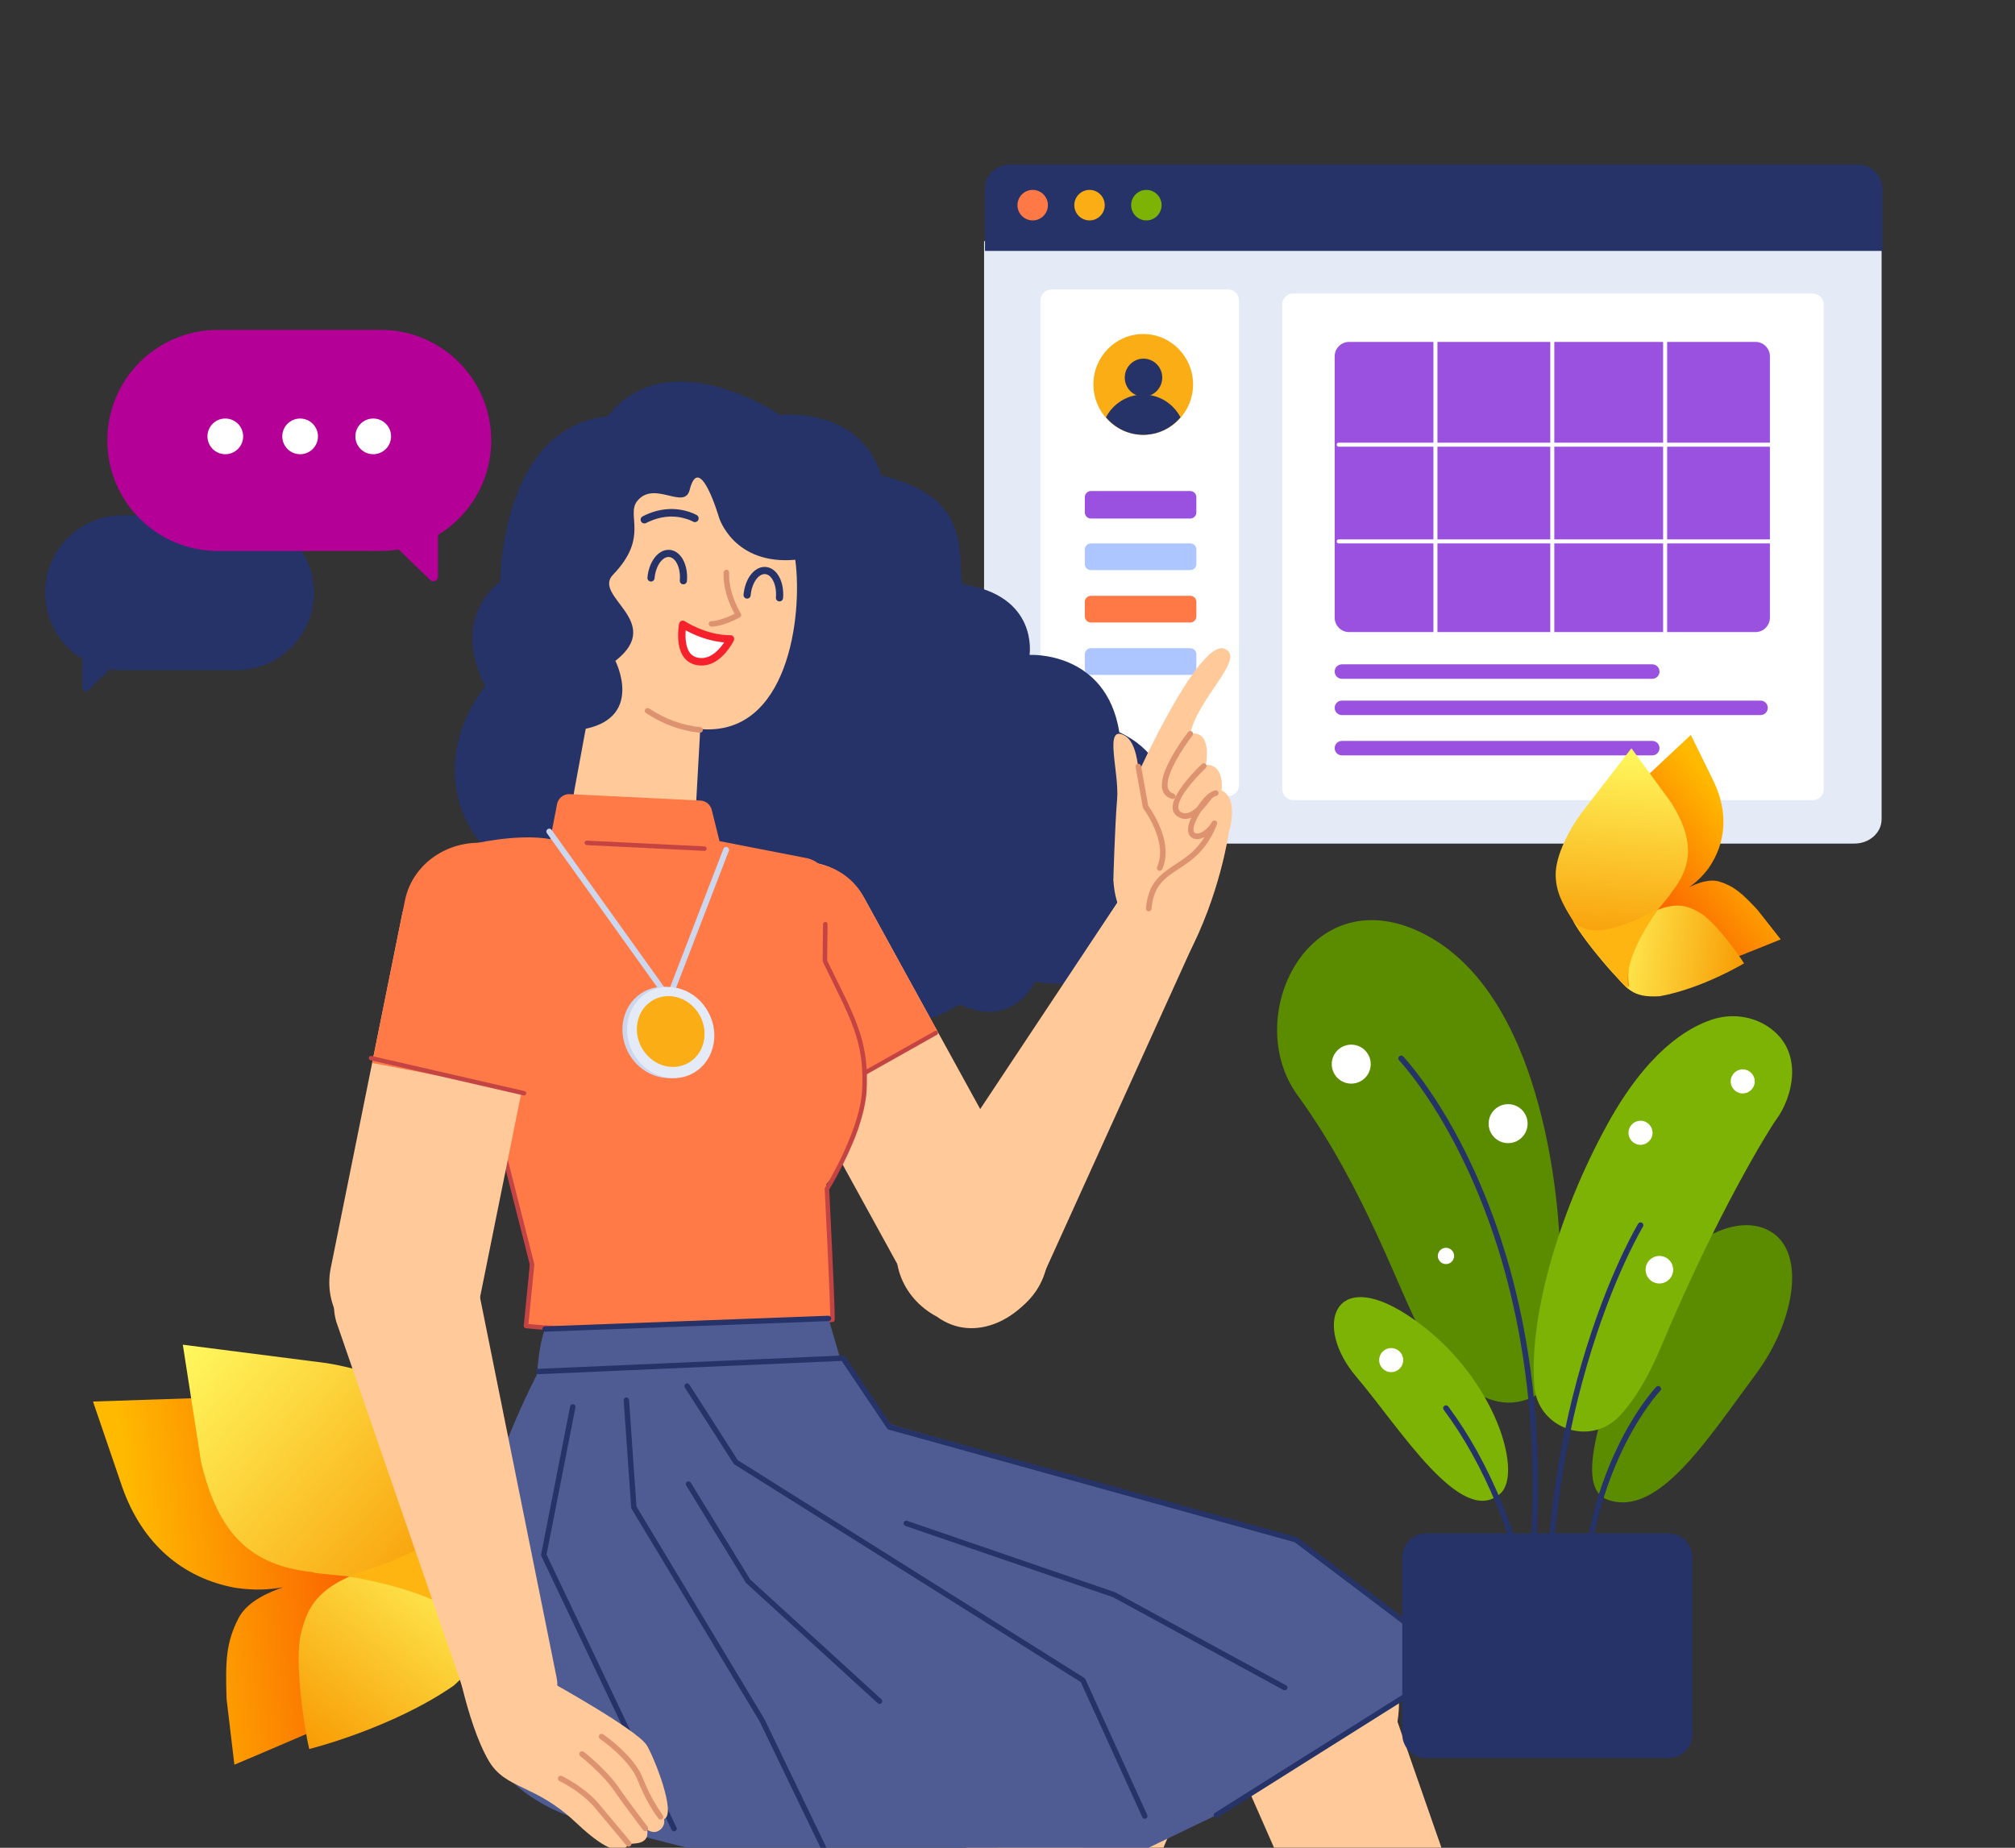 <svg width="591" height="542" viewBox="0 0 591 542" fill="none" xmlns="http://www.w3.org/2000/svg">
<rect x="0" y="0" width="591" height="542" fill="#333333" stroke="none"/>
<path d="M83.273 409.233L27.284 411.114L35.904 436.35C41.728 452.765 53.476 462.883 68.969 465.736C74.557 466.572 78.989 466.3 83.077 465.596C79.189 466.86 72.537 469.661 69.997 474.577C66.317 481.715 66.085 487.076 66.457 498.374L68.745 517.625C68.745 517.625 108.713 500.882 108.625 499.79C114.477 496.145 121.774 490.872 126.418 484.319C129.91 479.398 131.906 473.745 130.67 467.512C138.594 458.566 137.478 453.782 127.318 453.153C126.358 453.097 125.358 453.089 124.326 453.133C124.162 450.365 123.946 447.076 123.69 443.268C122.226 432.938 117.146 423.54 109.565 417.159C103.193 411.794 95.489 408.921 87.697 408.921C86.221 408.921 84.745 409.025 83.273 409.233Z" fill="url(#paint0_linear_98_2264)"/>
<path d="M111.741 459.175C93.113 464.44 90.289 471.157 88.273 479.126C86.249 487.092 89.245 507.104 90.697 513.029C90.697 513.029 114.853 507.059 133.074 494.433C144.094 484.615 141.946 480.214 141.474 465.612C140.406 451.757 138.974 441.831 137.182 435.842C138.886 444.208 130.402 451.985 111.741 459.175Z" fill="url(#paint1_linear_98_2264)"/>
<path d="M58.929 428.593C63.897 450.017 73.645 459.203 91.541 461.127C95.893 462.752 127.762 461.083 140.594 479.859C141.71 479.399 141.014 466.624 138.518 441.54C135.55 428.729 134.178 420.46 127.014 413.01C119.85 405.557 104.829 401.252 95.613 399.812L53.62 394.435L58.929 428.593Z" fill="url(#paint2_linear_98_2264)"/>
<path d="M110.593 459.527C109.029 459.955 107.809 460.395 107.429 460.519C105.393 461.199 103.369 462.023 102.525 462.447C123.03 466.092 136.11 472.013 141.766 480.215C142.19 479.314 141.738 471.933 141.634 468.348C140.574 452.898 139.026 442.015 137.126 435.67C137.878 444.132 130.85 452.273 110.593 459.527Z" fill="#FFB511"/>
<path fill-rule="evenodd" clip-rule="evenodd" d="M69.391 151.132C81.922 151.132 92.08 161.292 92.08 173.825V173.883C92.08 186.416 81.922 196.576 69.391 196.576H35.931C34.682 196.576 33.455 196.475 32.26 196.28L25.778 202.543C25.602 202.713 25.366 202.808 25.121 202.808C24.599 202.808 24.176 202.385 24.176 201.863L24.175 193.296C17.621 189.317 13.242 182.111 13.242 173.883V173.825C13.242 161.292 23.401 151.132 35.931 151.132H69.391Z" fill="#253368"/>
<path d="M63.888 96.763H111.663C129.564 96.763 144.076 111.278 144.076 129.182C144.076 147.086 129.564 161.601 111.663 161.601H63.888C45.986 161.601 31.475 147.086 31.475 129.182C31.475 111.278 45.986 96.763 63.888 96.763Z" fill="#B50097"/>
<path fill-rule="evenodd" clip-rule="evenodd" d="M128.46 152.171V169.142C128.46 169.888 127.856 170.493 127.11 170.493C126.76 170.493 126.424 170.357 126.172 170.114L113.703 158.081L128.46 152.171Z" fill="#B50097"/>
<path d="M109.468 133.234C106.578 133.234 104.235 130.891 104.235 128C104.235 125.109 106.578 122.766 109.468 122.766C112.359 122.766 114.702 125.109 114.702 128C114.702 130.891 112.359 133.234 109.468 133.234Z" fill="white"/>
<path d="M88.029 133.234C85.138 133.234 82.795 130.891 82.795 128C82.795 125.109 85.138 122.766 88.029 122.766C90.919 122.766 93.262 125.109 93.262 128C93.262 130.891 90.919 133.234 88.029 133.234Z" fill="white"/>
<path d="M66.082 133.234C63.192 133.234 60.849 130.891 60.849 128C60.849 125.109 63.192 122.766 66.082 122.766C68.973 122.766 71.316 125.109 71.316 128C71.316 130.891 68.973 133.234 66.082 133.234Z" fill="white"/>
<path fill-rule="evenodd" clip-rule="evenodd" d="M296.602 247.441C292.199 247.441 288.629 244.252 288.629 240.318V70.735H551.871V240.318C551.871 244.252 548.301 247.441 543.898 247.441H296.602Z" fill="#E4EBF7"/>
<path d="M531.702 86.103H379.273C377.518 86.103 376.095 87.526 376.095 89.281V231.507C376.095 233.262 377.518 234.685 379.273 234.685H531.702C533.457 234.685 534.88 233.262 534.88 231.507V89.281C534.88 87.526 533.457 86.103 531.702 86.103Z" fill="white"/>
<path d="M360.22 84.921H308.354C306.599 84.921 305.177 86.344 305.177 88.099V230.325C305.177 232.08 306.599 233.503 308.354 233.503H360.22C361.975 233.503 363.397 232.08 363.397 230.325V88.099C363.397 86.344 361.975 84.921 360.22 84.921Z" fill="white"/>
<path d="M349.089 144.03H319.983C318.986 144.03 318.178 144.839 318.178 145.835V150.3C318.178 151.297 318.986 152.105 319.983 152.105H349.089C350.086 152.105 350.894 151.297 350.894 150.3V145.835C350.894 144.839 350.086 144.03 349.089 144.03Z" fill="#9B51E0"/>
<path d="M349.116 159.399H319.956C318.974 159.399 318.178 160.195 318.178 161.176V165.451C318.178 166.433 318.974 167.229 319.956 167.229H349.116C350.098 167.229 350.894 166.433 350.894 165.451V161.176C350.894 160.195 350.098 159.399 349.116 159.399Z" fill="#ADC6FF"/>
<path d="M349.116 174.767H319.956C318.974 174.767 318.178 175.563 318.178 176.545V180.819C318.178 181.801 318.974 182.597 319.956 182.597H349.116C350.098 182.597 350.894 181.801 350.894 180.819V176.545C350.894 175.563 350.098 174.767 349.116 174.767Z" fill="#FF7946"/>
<path d="M349.116 190.135H319.956C318.974 190.135 318.178 190.931 318.178 191.913V196.188C318.178 197.169 318.974 197.965 319.956 197.965H349.116C350.098 197.965 350.894 197.169 350.894 196.188V191.913C350.894 190.931 350.098 190.135 349.116 190.135Z" fill="#ADC6FF"/>
<path d="M484.614 194.864H393.579C392.41 194.864 391.461 195.813 391.461 196.983V196.991C391.461 198.161 392.41 199.109 393.579 199.109H484.614C485.784 199.109 486.732 198.161 486.732 196.991V196.983C486.732 195.813 485.784 194.864 484.614 194.864Z" fill="#9B51E0"/>
<path d="M484.614 217.326H393.579C392.41 217.326 391.461 218.274 391.461 219.444V219.452C391.461 220.622 392.41 221.571 393.579 221.571H484.614C485.784 221.571 486.732 220.622 486.732 219.452V219.444C486.732 218.274 485.784 217.326 484.614 217.326Z" fill="#9B51E0"/>
<path d="M516.371 205.504H393.579C392.41 205.504 391.461 206.452 391.461 207.622V207.631C391.461 208.801 392.41 209.749 393.579 209.749H516.371C517.54 209.749 518.489 208.801 518.489 207.631V207.622C518.489 206.452 517.54 205.504 516.371 205.504Z" fill="#9B51E0"/>
<path d="M514.879 100.29H395.698C393.358 100.29 391.461 102.187 391.461 104.527V181.17C391.461 183.51 393.358 185.407 395.698 185.407H514.879C517.219 185.407 519.115 183.51 519.115 181.17V104.527C519.115 102.187 517.219 100.29 514.879 100.29Z" fill="#9B51E0"/>
<path fill-rule="evenodd" clip-rule="evenodd" d="M552.122 73.594H288.893V55.437C288.893 51.499 292.099 48.305 296.053 48.305H544.962C548.917 48.305 552.122 51.499 552.122 55.437V73.594Z" fill="#253368"/>
<path fill-rule="evenodd" clip-rule="evenodd" d="M307.351 60.179C307.351 62.65 305.352 64.654 302.886 64.654C300.42 64.654 298.421 62.65 298.421 60.179C298.421 57.707 300.42 55.703 302.886 55.703C305.352 55.703 307.351 57.707 307.351 60.179Z" fill="#FF7946"/>
<path fill-rule="evenodd" clip-rule="evenodd" d="M324.023 60.179C324.023 62.65 322.024 64.654 319.558 64.654C317.092 64.654 315.093 62.65 315.093 60.179C315.093 57.707 317.092 55.703 319.558 55.703C322.024 55.703 324.023 57.707 324.023 60.179Z" fill="#FAAD14"/>
<path fill-rule="evenodd" clip-rule="evenodd" d="M340.696 60.179C340.696 62.65 338.696 64.654 336.23 64.654C333.764 64.654 331.765 62.65 331.765 60.179C331.765 57.707 333.764 55.703 336.23 55.703C338.696 55.703 340.696 57.707 340.696 60.179Z" fill="#7CB305"/>
<path d="M335.311 127.543C343.382 127.543 349.925 120.925 349.925 112.761C349.925 104.597 343.382 97.979 335.311 97.979C327.24 97.979 320.697 104.597 320.697 112.761C320.697 120.925 327.24 127.543 335.311 127.543Z" fill="#FAAD14"/>
<path d="M335.311 127.543C339.523 127.546 343.52 125.664 346.23 122.402C344.095 118.302 339.89 115.735 335.308 115.735C330.727 115.735 326.522 118.302 324.387 122.402C327.098 125.664 331.097 127.546 335.311 127.543Z" fill="#253368"/>
<path d="M335.388 116.323C338.424 116.323 340.885 113.833 340.885 110.763C340.885 107.693 338.424 105.203 335.388 105.203C332.353 105.203 329.892 107.693 329.892 110.763C329.892 113.833 332.353 116.323 335.388 116.323Z" fill="#253368"/>
<path d="M519.521 129.844C519.847 129.844 520.112 130.109 520.112 130.435C520.112 130.747 519.871 131.002 519.565 131.025L519.521 131.026H392.643C392.317 131.026 392.052 130.762 392.052 130.435C392.052 130.124 392.293 129.868 392.599 129.846L392.643 129.844H519.521Z" fill="white"/>
<path d="M421.011 99.207C421.322 99.207 421.578 99.448 421.6 99.754L421.602 99.798V185.407C421.602 185.733 421.337 185.998 421.011 185.998C420.699 185.998 420.444 185.757 420.421 185.451L420.42 185.407V99.798C420.42 99.471 420.684 99.207 421.011 99.207Z" fill="white"/>
<path d="M455.288 99.207C455.6 99.207 455.855 99.448 455.878 99.754L455.879 99.798V185.407C455.879 185.733 455.615 185.998 455.288 185.998C454.977 185.998 454.721 185.757 454.699 185.451L454.697 185.407V99.798C454.697 99.471 454.962 99.207 455.288 99.207Z" fill="white"/>
<path d="M488.384 99.207C488.695 99.207 488.951 99.448 488.973 99.754L488.975 99.798V185.407C488.975 185.733 488.71 185.998 488.384 185.998C488.072 185.998 487.817 185.757 487.794 185.451L487.793 185.407V99.798C487.793 99.471 488.057 99.207 488.384 99.207Z" fill="white"/>
<path d="M519.521 158.217C519.847 158.217 520.112 158.481 520.112 158.808C520.112 159.119 519.871 159.375 519.565 159.397L519.521 159.399H392.643C392.317 159.399 392.052 159.134 392.052 158.808C392.052 158.496 392.293 158.241 392.599 158.218L392.643 158.217H519.521Z" fill="white"/>
<g clip-path="url(#clip0_98_2264)">
<path fill-rule="evenodd" clip-rule="evenodd" d="M301.964 192.101C301.964 192.101 324.457 190.795 328.302 214.786C349.151 224.471 341.256 247.452 341.256 247.452C341.256 247.452 350.476 266.833 328.184 274.432C324.837 293.186 303.655 287.897 303.655 287.897C303.655 287.897 297.243 302.06 281.438 294.637C262.646 306.816 229.693 301.205 219.354 283.438C194.481 298.87 155.657 274.068 162.133 258.582C134.984 254.575 124.249 224.484 142.362 201.271C131.755 180.76 146.748 170.489 146.748 170.489C146.748 170.489 146.733 125.476 178.179 122.128C196.145 99.442 228.843 121.739 228.843 121.739C228.843 121.739 252.014 118.976 258.471 139.444C283.571 145.552 281.173 159.433 282.117 171.346C304.77 174.598 301.964 192.101 301.964 192.101Z" fill="#253368"/>
<path fill-rule="evenodd" clip-rule="evenodd" d="M233.259 164.196C215.152 165.79 210.895 151.822 210.895 151.822C210.895 151.822 205.176 132.176 202.283 143.685C200.747 149.8 191.869 140.744 186.891 146.976C183.541 151.17 190.461 157.545 179.799 168.578C173.623 174.97 195.18 182.356 180.494 193.853C180.494 193.853 188.824 210.153 171.791 213.766L168.468 231.747C166.535 242.213 174.051 252.064 184.654 252.962C194.762 253.817 203.583 246.154 204.148 236.022L205.381 213.852C231.154 216.076 235.467 180.756 233.259 164.196Z" fill="#FFC999"/>
<path fill-rule="evenodd" clip-rule="evenodd" d="M214.248 187.404C206.791 187.483 200.264 183.13 200.264 183.13C200.264 183.13 198.321 192.844 204.538 194.01C210.575 195.142 214.248 187.404 214.248 187.404Z" fill="white"/>
<path d="M199.196 182.916L199.124 183.332C199.097 183.505 199.068 183.711 199.039 183.946C198.845 185.535 198.816 187.204 199.059 188.791C199.573 192.152 201.235 194.498 204.337 195.08C207.58 195.688 210.425 194.217 212.809 191.479C213.493 190.693 214.089 189.856 214.597 189.019C214.904 188.513 215.117 188.113 215.232 187.871C215.577 187.144 215.041 186.307 214.237 186.316C211.117 186.348 207.912 185.576 204.815 184.265C203.749 183.814 202.774 183.33 201.912 182.848L201.513 182.62C201.212 182.445 200.995 182.309 200.868 182.224C200.223 181.794 199.348 182.156 199.196 182.916ZM201.1 185.277L201.13 184.9L200.849 184.748C201.778 185.268 202.824 185.786 203.967 186.27L204.597 186.529C206.893 187.447 209.247 188.087 211.606 188.354L212.393 188.428L212.162 188.771C211.857 189.208 211.525 189.638 211.167 190.048C209.238 192.264 207.082 193.379 204.738 192.939C202.701 192.558 201.6 191.003 201.211 188.462C201.055 187.44 201.03 186.351 201.1 185.277Z" fill="#F5222D"/>
<path d="M208.849 182.181C209.209 182.173 209.804 182.095 210.639 181.889C211.919 181.573 213.419 181.029 215.144 180.209L215.449 180.061L215.193 179.582C214.02 177.326 213.221 175.125 212.74 173.019L212.617 172.447C212.288 170.82 212.183 169.453 212.214 168.404L212.241 167.917C212.243 167.893 212.245 167.874 212.246 167.858C212.297 167.41 212.701 167.087 213.149 167.138C213.552 167.183 213.854 167.515 213.873 167.907L213.858 168.194C213.802 169.141 213.884 170.476 214.218 172.122C214.722 174.611 215.706 177.262 217.286 180.002C217.519 180.406 217.366 180.923 216.951 181.137C214.665 182.312 212.693 183.064 211.03 183.475C210.068 183.712 209.342 183.807 208.848 183.814L208.628 183.811C208.178 183.783 207.836 183.395 207.864 182.945C207.889 182.54 208.205 182.222 208.596 182.183L208.727 182.179L208.849 182.181Z" fill="#DD936F"/>
<path d="M196.431 161.293C199.762 161.582 201.885 165.739 201.48 170.442C201.43 171.019 200.921 171.447 200.344 171.397C199.767 171.347 199.339 170.839 199.389 170.261C199.708 166.567 198.167 163.55 196.251 163.384C194.338 163.221 192.305 165.928 191.984 169.622C191.934 170.2 191.425 170.627 190.848 170.577C190.271 170.527 189.843 170.018 189.894 169.441C190.291 164.857 192.964 161.196 196.183 161.279L196.431 161.293Z" fill="#253368"/>
<path d="M224.621 166.304C227.95 166.591 230.074 170.748 229.668 175.451C229.618 176.028 229.11 176.456 228.532 176.406C227.955 176.356 227.527 175.848 227.577 175.27C227.896 171.577 226.355 168.56 224.441 168.396C222.526 168.231 220.493 170.937 220.175 174.631C220.125 175.209 219.616 175.636 219.039 175.587C218.462 175.537 218.034 175.028 218.084 174.451C218.479 169.866 221.153 166.205 224.372 166.29L224.621 166.304Z" fill="#253368"/>
<path d="M188.495 151.451C193.466 148.911 198.205 148.819 202.293 150.196C203.267 150.524 203.973 150.859 204.375 151.099C204.898 151.411 205.07 152.089 204.758 152.613C204.445 153.137 203.768 153.308 203.244 152.996L203.141 152.939C203.07 152.902 202.973 152.852 202.849 152.794C202.49 152.623 202.068 152.451 201.588 152.289C198.029 151.09 193.898 151.171 189.499 153.418C188.956 153.695 188.291 153.48 188.014 152.937C187.736 152.394 187.952 151.728 188.495 151.451Z" fill="#253368"/>
<path d="M189.254 208.04C189.503 207.664 190.01 207.561 190.386 207.81C195.151 210.963 200.218 212.778 205.416 213.298C205.865 213.343 206.192 213.743 206.148 214.192C206.103 214.641 205.703 214.968 205.254 214.923C199.79 214.377 194.47 212.471 189.485 209.172C189.109 208.923 189.005 208.416 189.254 208.04Z" fill="#DD936F"/>
<path fill-rule="evenodd" clip-rule="evenodd" d="M295.307 385.991L296.656 385.25C306.739 379.706 310.421 367.04 304.881 356.958L253.556 263.555C248.014 253.47 235.35 249.79 225.269 255.331L223.92 256.072C213.839 261.615 210.157 274.279 215.697 284.364L267.021 377.767C272.564 387.85 285.225 391.532 295.307 385.991Z" fill="#FFC999"/>
<path fill-rule="evenodd" clip-rule="evenodd" d="M237.4 323.859L215.336 283.706C210.019 274.027 214.183 261.425 224.595 255.701C235.007 249.98 247.876 253.218 253.195 262.897L275.048 302.669L237.4 323.859Z" fill="#FF7A46"/>
<path d="M223.743 255.446C224.05 255.277 224.436 255.389 224.604 255.696C224.773 256.003 224.661 256.389 224.354 256.558C214.382 262.041 210.314 274.001 215.136 283.309L215.345 283.701L237.1 323.291L274.19 302.416C274.462 302.264 274.797 302.332 274.989 302.564L275.054 302.658C275.207 302.93 275.138 303.265 274.907 303.457L274.812 303.522L237.164 324.712C236.891 324.866 236.553 324.796 236.362 324.561L236.297 324.465L214.233 284.312C208.741 274.317 213.034 261.334 223.743 255.446Z" fill="#C44343"/>
<path fill-rule="evenodd" clip-rule="evenodd" d="M257.552 695.382C266.025 698.64 275.585 694.556 279.209 686.129L356.749 505.904C362.334 492.92 356.117 477.935 343.062 472.915C330.009 467.898 315.356 474.857 310.807 488.239L247.67 674.002C244.719 682.687 249.079 692.124 257.552 695.382Z" fill="#FFC999"/>
<path fill-rule="evenodd" clip-rule="evenodd" d="M143.764 467.28C149.218 450.812 164.318 441.122 177.203 445.823L315.74 496.375C326.411 500.269 331.324 514.262 326.809 527.899C322.297 541.538 310.001 549.832 299.117 546.586L157.792 504.457C144.648 500.538 138.313 483.749 143.764 467.28Z" fill="#FFC999"/>
<path fill-rule="evenodd" clip-rule="evenodd" d="M459.937 697.782C468.383 694.458 472.67 684.986 469.648 676.325L405.016 491.076C400.362 477.731 385.653 470.888 372.639 476.013C359.626 481.136 353.531 496.172 359.22 509.11L438.208 688.705C441.901 697.101 451.493 701.109 459.937 697.782Z" fill="#FFC999"/>
<path fill-rule="evenodd" clip-rule="evenodd" d="M218.436 482.314C220.313 465.067 233.045 452.424 246.63 454.318L392.688 474.671C403.939 476.238 411.677 488.89 410.125 503.171C408.571 517.453 398.291 528.143 386.968 527.255L239.951 515.719C226.275 514.644 216.561 499.561 218.436 482.314Z" fill="#FFC999"/>
<path fill-rule="evenodd" clip-rule="evenodd" d="M242.028 280.048C245.915 289.746 253.173 306.463 253.647 317.297C254.415 334.859 242.397 347.31 242.397 347.31C242.397 347.31 242.608 350.982 244.551 387.506C191.971 394.095 154.033 389.061 154.033 389.061L155.471 370.681L148.397 341.884C148.397 341.884 147.907 330.787 138.496 306.689C131.95 289.934 134.636 270.297 136.166 259.479C136.818 254.844 132.817 248.868 137.381 247.823C153.317 244.174 161.396 246.161 161.396 246.161L163.387 235.863C163.729 234.099 165.314 232.853 167.109 232.942L205.429 234.822C207.075 234.902 208.457 236.089 208.788 237.703L211.03 246.724L236.836 251.75C240.524 252.665 243.183 255.879 243.384 259.674L242.028 280.048Z" fill="#FF7A46"/>
<path d="M172.137 246.573L206.643 248.266C207.006 248.284 207.286 248.592 207.268 248.955C207.252 249.278 207.007 249.535 206.697 249.576L206.579 249.581L172.072 247.887C171.709 247.87 171.429 247.561 171.447 247.198C171.463 246.875 171.709 246.618 172.018 246.577L172.137 246.573Z" fill="#C44343"/>
<path d="M160.6 243.216C160.941 242.972 161.402 243.018 161.689 243.306L161.778 243.411L195.949 291.131L212.186 248.977C212.337 248.585 212.748 248.37 213.146 248.453L213.278 248.492C213.669 248.643 213.884 249.054 213.801 249.452L213.762 249.584L196.963 293.2C196.738 293.785 195.989 293.918 195.573 293.489L195.489 293.388L160.405 244.394C160.133 244.015 160.22 243.488 160.6 243.216Z" fill="#CCD7EE"/>
<path fill-rule="evenodd" clip-rule="evenodd" d="M206.443 296.977C209.953 303.619 207.832 311.63 201.706 314.867C195.577 318.107 187.767 315.348 184.255 308.705C180.747 302.063 182.866 294.052 188.992 290.815C195.12 287.575 202.933 290.334 206.443 296.977Z" fill="#CCD7EE"/>
<path fill-rule="evenodd" clip-rule="evenodd" d="M207.819 297.012C211.327 303.655 209.208 311.665 203.082 314.903C196.954 318.142 189.143 315.383 185.631 308.741C182.121 302.098 184.242 294.087 190.368 290.85C196.496 287.61 204.309 290.37 207.819 297.012Z" fill="#E4EBF7"/>
<path fill-rule="evenodd" clip-rule="evenodd" d="M205.333 298.018C208.059 303.176 206.412 309.394 201.656 311.909C196.9 314.424 190.832 312.282 188.108 307.123C185.382 301.967 187.028 295.747 191.786 293.232C196.544 290.719 202.61 292.861 205.333 298.018Z" fill="#FAAD14"/>
<path d="M130.9 258.437C131.263 258.465 131.534 258.781 131.506 259.144L131.345 261.384L131.225 263.204C131.146 264.451 131.067 265.763 130.992 267.122C130.819 270.275 130.681 273.373 130.592 276.321L130.551 277.782C130.398 283.9 130.482 288.804 130.858 292.03C131.236 295.273 133.076 300.649 136.023 307.539L136.311 308.211C136.935 309.654 137.598 311.145 138.296 312.676C139.948 316.297 141.719 319.976 143.49 323.519L144.384 325.296L145.849 328.149L145.904 328.293L156.71 370.76L156.727 370.988L154.987 388.358L156.972 388.537L158.456 388.659C160.246 388.801 162.237 388.941 164.415 389.075C188.433 390.543 215.35 390.183 242.021 386.735L243.513 386.537L243.495 385.188C243.432 382.362 243.211 376.836 242.87 369.342L242.56 362.676L241.879 348.78C241.872 348.647 241.906 348.514 241.976 348.4L242.443 347.623L242.911 346.819C243.155 346.395 243.413 345.939 243.682 345.453C244.966 343.14 246.25 340.636 247.447 338.033C249.075 334.495 250.414 331.054 251.361 327.82C252.233 324.848 252.751 322.123 252.87 319.704C253.175 313.487 252.606 308.641 251.052 303.649C250.233 301.018 249.136 298.301 247.525 294.832L246.847 293.395C246.045 291.727 244.543 288.661 243.31 286.154L241.346 282.165L241.28 281.869L241.402 271.077C241.406 270.713 241.704 270.422 242.067 270.426C242.39 270.43 242.656 270.665 242.709 270.973L242.718 271.092L242.597 281.726L247.641 292.013C247.915 292.578 248.146 293.057 248.313 293.41L248.387 293.567C250.204 297.428 251.414 300.384 252.309 303.258C253.91 308.401 254.497 313.401 254.185 319.769C254.06 322.302 253.523 325.125 252.625 328.191C251.657 331.492 250.296 334.991 248.643 338.583C247.604 340.842 246.501 343.026 245.389 345.078L244.833 346.092C244.56 346.584 244.299 347.046 244.052 347.476L243.37 348.64L243.202 348.916L243.449 353.83C243.592 356.741 243.736 359.701 243.874 362.613L244.555 377.777C244.766 382.957 244.863 386.235 244.818 387.148C244.802 387.465 244.563 387.725 244.249 387.768C216.813 391.481 189.047 391.9 164.335 390.389L162.507 390.272C160.726 390.155 159.085 390.033 157.593 389.91L155.23 389.703L154.198 389.602C153.878 389.568 153.636 389.31 153.611 389L153.612 388.882L155.405 370.973L144.648 328.692L144.031 327.5C143.512 326.491 142.935 325.352 142.313 324.107C140.535 320.551 138.758 316.859 137.099 313.222C136.572 312.068 136.066 310.936 135.581 309.83L135.103 308.733C131.938 301.403 129.961 295.699 129.55 292.183C129.165 288.879 129.08 283.925 129.235 277.749C129.308 274.842 129.432 271.769 129.594 268.626L129.678 267.05C129.753 265.687 129.832 264.37 129.912 263.12L130.193 259.042C130.221 258.68 130.538 258.409 130.9 258.437Z" fill="#C44343"/>
<path fill-rule="evenodd" clip-rule="evenodd" d="M246.351 398.217L242.996 386.729C242.996 386.729 200.141 389.85 159.862 389.836C157.913 394.532 157.53 403.435 157.53 403.435C160.769 400.494 201.832 406.53 246.351 398.217Z" fill="#4E5C93"/>
<path fill-rule="evenodd" clip-rule="evenodd" d="M380.096 451.657L259.7 417.422L248.046 398.772L157.952 402.303C157.952 402.303 100.07 509.778 168.584 533.301C222.992 548.279 238.104 549.815 238.104 549.815L259.495 579.243L356.748 532.421L427.804 487.712L380.096 451.657Z" fill="#4E5C93"/>
<path d="M201.101 405.888C201.427 405.68 201.848 405.741 202.102 406.014L202.189 406.127L216.394 428.315L318.027 492.185C318.125 492.247 318.208 492.328 318.27 492.425L318.325 492.525L336.488 532.387C336.668 532.782 336.493 533.25 336.098 533.43C335.742 533.592 335.328 533.467 335.117 533.152L335.055 533.04L316.989 493.395L215.406 429.555C215.341 429.514 215.282 429.464 215.231 429.406L215.162 429.313L200.863 406.976C200.628 406.61 200.735 406.123 201.101 405.888Z" fill="#253368"/>
<path d="M183.657 409.9C184.047 409.873 184.391 410.136 184.478 410.505L184.497 410.631L186.672 441.889L224.194 504.215L260.204 578.903C260.392 579.295 260.228 579.765 259.836 579.954C259.484 580.124 259.067 580.008 258.85 579.698L258.785 579.587L222.811 504.963L185.224 442.537C185.182 442.466 185.15 442.389 185.132 442.308L185.113 442.186L182.926 410.741C182.896 410.307 183.223 409.931 183.657 409.9Z" fill="#253368"/>
<path d="M168.028 411.866L168.155 411.881C168.539 411.957 168.803 412.299 168.791 412.678L168.776 412.806L160.302 455.995L198.417 536.053C198.586 536.407 198.468 536.823 198.156 537.039L198.045 537.103C197.692 537.271 197.276 537.153 197.06 536.841L196.995 536.73L158.77 456.439C158.715 456.325 158.69 456.199 158.694 456.074L158.708 455.949L167.231 412.502C167.306 412.118 167.649 411.854 168.028 411.866Z" fill="#253368"/>
<path d="M247.235 397.597C247.464 397.587 247.683 397.677 247.838 397.839L247.923 397.944L261.357 417.906L380.306 450.898L380.57 451.028L428.279 487.083C428.681 487.387 428.691 487.975 428.331 488.297L428.223 488.378L357.167 533.087C356.799 533.318 356.313 533.208 356.081 532.84C355.876 532.512 355.94 532.092 356.216 531.84L356.329 531.754L426.419 487.651L379.74 452.375L260.657 419.348C260.521 419.31 260.399 419.237 260.302 419.137L260.214 419.029L246.861 399.189L157.986 403.09C157.595 403.107 157.258 402.836 157.181 402.464L157.164 402.337C157.148 401.946 157.419 401.609 157.79 401.532L157.917 401.516L247.235 397.597Z" fill="#253368"/>
<path d="M201.516 434.63C201.845 434.427 202.265 434.497 202.514 434.775L202.599 434.889L220.031 463.302L258.518 498.441C258.804 498.702 258.853 499.124 258.655 499.441L258.569 499.554C258.308 499.839 257.886 499.889 257.569 499.69L257.456 499.604L218.889 464.392L218.749 464.223L201.257 435.713C201.029 435.342 201.145 434.857 201.516 434.63Z" fill="#253368"/>
<path d="M265.059 446.588C265.186 446.218 265.562 446.004 265.935 446.068L266.06 446.099L327.083 467.061L377.192 494.339C377.574 494.547 377.715 495.025 377.507 495.407C377.32 495.751 376.914 495.9 376.556 495.775L376.439 495.723L326.451 468.498L265.548 447.589C265.137 447.448 264.918 447 265.059 446.588Z" fill="#253368"/>
<path fill-rule="evenodd" clip-rule="evenodd" d="M345.478 258.417C351.364 261.522 354.001 268.261 351.468 273.712L304.815 376.626C299.968 386.129 286.168 394.498 274.754 386.191C264.217 380.629 259.888 368.317 265.171 358.942L329.745 261.671C332.964 256.823 339.785 255.413 345.478 258.417Z" fill="#FFC999"/>
<path fill-rule="evenodd" clip-rule="evenodd" d="M153.775 505.788C160.288 504.132 164.471 498.125 163.268 492.153L140.047 376.862C137.529 366.347 126.022 360.158 114.461 363.095C102.799 366.061 95.64 377.152 98.618 387.645L139.344 505.659C141.361 511.199 147.475 507.39 153.775 505.788Z" fill="#FFC999"/>
<path fill-rule="evenodd" clip-rule="evenodd" d="M113.531 396.859L115.851 397.327C127.287 399.637 138.432 392.237 140.74 380.796L161.595 277.497C163.903 266.059 156.504 254.914 145.065 252.604L142.747 252.134C131.311 249.826 120.166 257.226 117.858 268.665L97.005 371.964C94.693 383.405 102.094 394.549 113.531 396.859Z" fill="#FFC999"/>
<path fill-rule="evenodd" clip-rule="evenodd" d="M109.149 311.799L118.775 264.111C121.097 252.617 132.95 245.219 145.115 247.676C157.28 250.133 165.333 261.549 163.013 273.045L153.478 320.279L109.149 311.799Z" fill="#FF7A46"/>
<path d="M108.942 309.729L153.84 320.048C154.186 320.128 154.402 320.473 154.323 320.819C154.252 321.127 153.971 321.333 153.666 321.319L153.551 321.303L108.653 310.984C108.307 310.904 108.09 310.559 108.17 310.212C108.241 309.904 108.522 309.699 108.826 309.713L108.942 309.729Z" fill="#C44343"/>
<path fill-rule="evenodd" clip-rule="evenodd" d="M194.751 533.596C198.544 532.149 191.814 515.39 189.717 511.961C186.924 507.384 161.194 493.159 161.194 493.159L156.674 472.942L132.975 482.604C132.975 482.604 136.62 504.906 143.298 516.403C148.282 524.981 156.759 523.145 168.812 534.505C174.392 539.762 181.375 545.326 184.219 541.13C184.779 540.302 190.581 541.824 189.835 536.697C189.835 536.697 191.808 538.235 193.666 536.68C195.279 535.328 194.751 533.596 194.751 533.596Z" fill="#FFC999"/>
<path d="M163.698 521.339C163.89 520.931 164.376 520.757 164.784 520.949L165.247 521.178L165.415 521.265C165.905 521.52 166.451 521.82 167.037 522.163C168.713 523.142 170.388 524.273 171.956 525.543C173.377 526.695 174.641 527.909 175.706 529.182L185.03 540.329C185.319 540.675 185.273 541.19 184.928 541.48C184.582 541.769 184.067 541.723 183.777 541.377L174.454 530.23C173.461 529.044 172.272 527.902 170.927 526.812C169.43 525.598 167.822 524.513 166.213 523.573C165.791 523.326 165.392 523.103 165.022 522.905L164.253 522.506C164.183 522.472 164.128 522.445 164.088 522.426C163.68 522.234 163.505 521.747 163.698 521.339Z" fill="#DD936F"/>
<path d="M170.077 513.987C170.355 513.631 170.868 513.569 171.223 513.847L171.761 514.28L172.429 514.835C172.663 515.032 172.907 515.24 173.16 515.459C174.606 516.712 176.052 518.06 177.404 519.456C178.95 521.052 180.274 522.61 181.31 524.098L182.126 525.262C182.411 525.664 182.708 526.08 183.016 526.509L183.987 527.852C184.767 528.925 185.581 530.031 186.409 531.144L188.781 534.307L189.934 535.825C190.209 536.183 190.141 536.696 189.783 536.97C189.425 537.244 188.912 537.176 188.638 536.818L187.132 534.833L186.771 534.355C185.652 532.867 184.532 531.363 183.46 529.9L182.164 528.119L181.233 526.823C180.784 526.194 180.362 525.596 179.969 525.031C178.99 523.624 177.721 522.13 176.231 520.592C174.915 519.234 173.503 517.917 172.091 516.694L171.378 516.085L170.365 515.251C170.303 515.201 170.253 515.161 170.217 515.133C169.862 514.855 169.799 514.342 170.077 513.987Z" fill="#DD936F"/>
<path d="M175.774 508.939C176.027 508.566 176.534 508.468 176.908 508.721L177.445 509.1C177.864 509.404 178.33 509.754 178.831 510.148C180.264 511.271 181.696 512.517 183.036 513.853C185.632 516.443 187.564 519.054 188.556 521.617C189.039 522.862 189.574 524.084 190.154 525.279C191.084 527.196 192.081 528.95 193.076 530.502C193.424 531.044 193.746 531.521 194.035 531.93L194.388 532.416C194.662 532.774 194.593 533.286 194.235 533.56C193.877 533.834 193.365 533.766 193.091 533.408L192.805 533.018L192.701 532.872C192.399 532.445 192.063 531.947 191.702 531.384C190.673 529.78 189.644 527.97 188.685 525.992C188.086 524.758 187.533 523.495 187.034 522.207C186.138 519.893 184.331 517.452 181.883 515.009C180.593 513.723 179.208 512.519 177.824 511.433L177.125 510.895C177.013 510.811 176.904 510.729 176.798 510.651L176.054 510.115C176.03 510.099 176.009 510.085 175.992 510.073C175.618 509.82 175.521 509.312 175.774 508.939Z" fill="#DD936F"/>
<path fill-rule="evenodd" clip-rule="evenodd" d="M327.345 260.839L333.633 227.279C333.633 227.279 351.063 188.637 358.836 190.169C366.148 192.574 351.282 204.576 349.124 215.23C355.759 214.116 353.673 224.344 353.673 224.344C353.673 224.344 358.973 223.642 358.317 231.877C363.532 234.329 360.461 244 360.461 244C360.461 244 357.756 262.889 348.325 280.266C348.325 280.266 328.728 289.813 327.345 260.839Z" fill="#FFC999"/>
<path fill-rule="evenodd" clip-rule="evenodd" d="M326.549 258.131C326.549 258.131 326.977 242.461 327.65 234.434C328.32 226.407 323.631 212.476 329.744 215.703C333.852 217.872 333.991 226.413 334.446 232.679C334.906 238.94 346.413 252.794 339.869 263.769C335.448 271.184 327.519 272.861 326.549 258.131Z" fill="#FFC999"/>
<path d="M348.482 214.726C348.76 214.372 349.274 214.31 349.628 214.588C349.983 214.866 350.045 215.38 349.767 215.735L349.454 216.144L348.839 216.976C348.766 217.076 348.691 217.18 348.615 217.286C347.747 218.497 346.878 219.793 346.069 221.117C345.27 222.423 344.573 223.687 344.005 224.881C341.896 229.32 341.865 232.056 344.198 232.778C344.629 232.911 344.87 233.369 344.737 233.799C344.603 234.23 344.146 234.471 343.715 234.338C339.999 233.188 340.042 229.417 342.53 224.18C343.124 222.93 343.849 221.616 344.676 220.265C345.508 218.904 346.398 217.576 347.288 216.334L347.739 215.714L348.439 214.782C348.455 214.761 348.47 214.742 348.482 214.726Z" fill="#DD936F"/>
<path d="M353.667 224.147C353.975 224.477 353.956 224.994 353.626 225.301L353.281 225.63L352.841 226.062C352.686 226.215 352.525 226.378 352.357 226.548C351.4 227.522 350.443 228.563 349.552 229.626C348.68 230.666 347.918 231.672 347.298 232.62C345.321 235.646 345.062 237.568 346.607 238.325C346.935 238.485 347.271 238.562 347.624 238.564C348.879 238.57 350.364 237.616 351.876 235.992C352.429 235.4 352.944 234.762 353.406 234.123L353.758 233.623C353.854 233.481 353.928 233.368 353.978 233.287C354.216 232.904 354.719 232.786 355.102 233.024C355.485 233.262 355.603 233.765 355.365 234.149L355.214 234.384C355.092 234.568 354.929 234.805 354.728 235.082C354.229 235.771 353.673 236.46 353.071 237.106C351.275 239.034 349.451 240.206 347.617 240.197C347.02 240.194 346.44 240.061 345.889 239.792C343.085 238.418 343.482 235.475 345.931 231.727C346.59 230.719 347.39 229.663 348.301 228.576C349.222 227.477 350.207 226.406 351.193 225.403L351.924 224.672L352.514 224.105C352.844 223.798 353.36 223.817 353.667 224.147Z" fill="#DD936F"/>
<path d="M356.389 231.846C356.826 231.734 357.271 231.998 357.383 232.434C357.495 232.871 357.232 233.316 356.795 233.428C355.743 233.698 354.471 234.793 353.019 236.874C349.971 241.243 349.509 243.906 350.578 244.401C351.688 244.916 354.084 243.534 355.474 241.076C355.973 240.193 357.315 240.832 356.945 241.776C354.985 246.772 352.422 250.015 348.808 252.739C348.32 253.106 347.818 253.463 347.247 253.85L344.889 255.402C340.111 258.548 338.313 260.955 337.731 266.588C337.684 267.037 337.283 267.363 336.835 267.316C336.386 267.27 336.06 266.869 336.107 266.42C336.729 260.395 338.73 257.58 343.591 254.304L345.9 252.787L346.729 252.226C347.119 251.955 347.477 251.697 347.825 251.435C349.938 249.842 351.658 248.072 353.101 245.82L353.287 245.519L353.131 245.601C352.058 246.13 350.982 246.29 350.093 245.966L349.891 245.883C347.472 244.762 348.117 241.046 351.68 235.939C353.335 233.568 354.888 232.232 356.389 231.846Z" fill="#DD936F"/>
<path d="M333.731 224.043C334.13 223.971 334.514 224.203 334.645 224.574L334.679 224.702L336.766 236.327L336.881 236.488C337.061 236.743 337.26 237.037 337.474 237.367C338.084 238.308 338.693 239.355 339.261 240.484C340.898 243.732 341.884 246.992 341.885 250.074C341.885 251.815 341.565 253.45 340.888 254.952C340.703 255.363 340.22 255.546 339.808 255.361C339.397 255.176 339.214 254.692 339.399 254.281C339.977 253 340.252 251.593 340.252 250.074C340.251 247.288 339.335 244.259 337.803 241.219C337.371 240.361 336.913 239.551 336.451 238.804L336.104 238.255C335.758 237.722 335.492 237.345 335.345 237.15C335.293 237.082 335.253 237.006 335.225 236.926L335.193 236.802L333.071 224.991C332.992 224.547 333.287 224.123 333.731 224.043Z" fill="#DD936F"/>
<path d="M242.967 385.941C243.402 385.925 243.767 386.264 243.784 386.698C243.798 387.09 243.525 387.425 243.153 387.5L243.026 387.515L159.892 390.622C159.457 390.638 159.092 390.299 159.075 389.864C159.061 389.473 159.334 389.138 159.706 389.063L159.833 389.048L242.967 385.941Z" fill="#253368"/>
</g>
<path fill-rule="evenodd" clip-rule="evenodd" d="M416.442 273.341C383.608 257.808 364.039 298.546 380.552 321.229C400.703 348.909 411.026 380.758 416.774 390.354C421.623 398.449 434.906 418.184 450.901 409.088C465.622 400.716 457.599 367.861 457.599 367.861C457.599 367.861 456.949 292.504 416.442 273.341Z" fill="#5B8C00"/>
<path fill-rule="evenodd" clip-rule="evenodd" d="M515.203 402.762C526.366 387.699 530.441 366.084 517.982 360.54C506.036 355.226 486.249 368.311 477.083 393.494C467.918 418.676 462.63 436.782 471.596 439.93C486.305 445.095 500.459 422.656 515.203 402.762Z" fill="#5B8C00"/>
<path fill-rule="evenodd" clip-rule="evenodd" d="M397.85 403.906C410.475 418.704 428.694 448.472 440.108 438.046C447.026 431.728 437.778 401.805 412.464 385.524C390.931 371.676 385.224 389.107 397.85 403.906Z" fill="#7CB305"/>
<path fill-rule="evenodd" clip-rule="evenodd" d="M518.664 301.214C513.863 297.984 507.823 297.246 502.312 299.011C494.62 301.475 482.949 308.811 471.397 329.868C456.315 357.361 448.464 387.5 450.016 406.591C451.031 419.076 466.409 424.459 475.013 415.356C478.964 411.175 483.144 404.73 487.235 394.953C503.696 355.61 519.086 330.955 520.921 328.48C525.818 321.874 529.32 308.385 518.664 301.214Z" fill="#7CB305"/>
<path fill-rule="evenodd" clip-rule="evenodd" d="M507.624 316.907C507.461 318.85 508.903 320.556 510.845 320.719C512.788 320.882 514.494 319.44 514.657 317.497C514.82 315.555 513.377 313.848 511.435 313.685C509.493 313.522 507.787 314.965 507.624 316.907Z" fill="white"/>
<path fill-rule="evenodd" clip-rule="evenodd" d="M477.648 331.977C477.485 333.919 478.928 335.626 480.87 335.789C482.812 335.952 484.519 334.51 484.682 332.567C484.845 330.625 483.402 328.918 481.46 328.755C479.518 328.592 477.811 330.035 477.648 331.977Z" fill="white"/>
<path fill-rule="evenodd" clip-rule="evenodd" d="M482.672 372.101C482.486 374.326 484.137 376.281 486.362 376.467C488.586 376.654 490.54 375.002 490.727 372.777C490.913 370.553 489.262 368.598 487.037 368.411C484.813 368.225 482.859 369.877 482.672 372.101Z" fill="white"/>
<path fill-rule="evenodd" clip-rule="evenodd" d="M390.603 312.137C390.603 315.294 393.162 317.854 396.318 317.854C399.475 317.854 402.034 315.294 402.034 312.137C402.034 308.98 399.475 306.421 396.318 306.421C393.162 306.421 390.603 308.98 390.603 312.137Z" fill="white"/>
<path fill-rule="evenodd" clip-rule="evenodd" d="M436.614 329.593C436.614 332.75 439.173 335.31 442.329 335.31C445.486 335.31 448.045 332.75 448.045 329.593C448.045 326.436 445.486 323.877 442.329 323.877C439.173 323.877 436.614 326.436 436.614 329.593Z" fill="white"/>
<path fill-rule="evenodd" clip-rule="evenodd" d="M421.712 368.397C421.712 369.716 422.782 370.786 424.101 370.786C425.42 370.786 426.49 369.716 426.49 368.397C426.49 367.077 425.42 366.007 424.101 366.007C422.782 366.007 421.712 367.077 421.712 368.397Z" fill="white"/>
<path fill-rule="evenodd" clip-rule="evenodd" d="M404.502 398.953C404.502 400.903 406.082 402.483 408.031 402.483C409.98 402.483 411.56 400.903 411.56 398.953C411.56 397.004 409.98 395.424 408.031 395.424C406.082 395.424 404.502 397.004 404.502 398.953Z" fill="white"/>
<path d="M486.931 406.782C486.602 406.468 486.081 406.481 485.767 406.81L485.617 406.972L485.503 407.098C485.295 407.33 485.055 407.606 484.786 407.927C484.021 408.84 483.171 409.93 482.256 411.196C479.65 414.806 477.046 419.113 474.617 424.109C467.686 438.368 463.529 455.305 463.529 474.857C463.529 475.311 463.897 475.68 464.351 475.68C464.806 475.68 465.174 475.311 465.174 474.857C465.174 455.563 469.271 438.871 476.097 424.829C478.483 419.92 481.038 415.695 483.591 412.16C484.429 410.999 485.21 409.993 485.916 409.143L486.047 408.985C486.248 408.746 486.43 408.534 486.593 408.349L486.799 408.118C486.876 408.034 486.929 407.976 486.958 407.946C487.272 407.617 487.259 407.096 486.931 406.782Z" fill="#253368"/>
<path d="M424.761 412.543C424.489 412.179 423.973 412.104 423.609 412.376C423.245 412.648 423.17 413.163 423.442 413.528C426.439 417.542 429.205 421.859 431.749 426.435C437.126 436.108 441.283 446.479 444.368 456.851C445.448 460.481 446.317 463.851 446.993 466.873L447.13 467.493C447.292 468.232 447.431 468.906 447.55 469.511L447.626 469.906L447.763 470.653C447.838 471.101 448.263 471.403 448.711 471.328C449.159 471.252 449.461 470.828 449.386 470.38L449.339 470.115C449.3 469.901 449.253 469.649 449.197 469.36L449.061 468.675C448.929 468.022 448.775 467.3 448.599 466.514L448.45 465.853C447.789 462.967 446.959 459.787 445.946 456.381C442.828 445.902 438.627 435.422 433.187 425.635C430.609 420.997 427.803 416.619 424.761 412.543Z" fill="#253368"/>
<path d="M410.381 309.858C410.066 310.16 410.043 310.653 410.32 310.982L410.356 311.022C410.372 311.039 410.407 311.076 410.46 311.133L410.662 311.354L410.779 311.484C411.134 311.879 411.545 312.355 412.01 312.911C413.343 314.505 414.829 316.424 416.432 318.667C421.018 325.089 425.606 332.823 429.891 341.877C437.025 356.953 442.581 374.147 445.948 393.477C450.037 416.948 450.714 442.589 447.367 470.418C447.313 470.869 447.634 471.279 448.086 471.333C448.537 471.388 448.947 471.066 449.001 470.615C452.367 442.626 451.686 416.824 447.569 393.194C444.176 373.716 438.574 356.38 431.379 341.173C427.051 332.028 422.412 324.21 417.771 317.711L417.411 317.21C415.98 315.228 414.642 313.504 413.425 312.037L413.273 311.855C412.836 311.332 412.442 310.876 412.098 310.489L412.005 310.385C411.897 310.265 411.8 310.159 411.716 310.067L411.544 309.883C411.23 309.555 410.709 309.544 410.381 309.858Z" fill="#253368"/>
<path d="M481.609 358.666C481.221 358.43 480.715 358.554 480.479 358.943L480.396 359.082C480.331 359.193 480.253 359.326 480.165 359.48L480.036 359.706C479.815 360.094 479.567 360.54 479.294 361.043L479.067 361.462C478.23 363.02 477.313 364.823 476.334 366.866L476.2 367.146C473.006 373.84 469.813 381.667 466.834 390.561C458.492 415.466 453.417 443.733 453.228 474.852C453.225 475.306 453.591 475.677 454.045 475.68C454.5 475.683 454.871 475.316 454.873 474.862C455.062 443.925 460.106 415.83 468.394 391.084C471.298 382.416 474.404 374.772 477.513 368.218L477.685 367.855C478.748 365.628 479.737 363.685 480.629 362.034L480.898 361.54C481.155 361.069 481.387 360.656 481.591 360.301L481.688 360.133L481.887 359.796C482.122 359.407 481.998 358.901 481.609 358.666Z" fill="#253368"/>
<path fill-rule="evenodd" clip-rule="evenodd" d="M418.276 515.682H489.407C493.252 515.682 496.398 512.535 496.398 508.69V456.788C496.398 452.942 493.252 449.796 489.407 449.796H418.276C414.432 449.796 411.285 452.942 411.285 456.788V508.69C411.285 512.535 414.432 515.682 418.276 515.682Z" fill="#253368"/>
<g clip-path="url(#clip1_98_2264)">
<path d="M472.477 237.504L495.929 215.572L502.661 229.293C506.952 238.306 506.29 247.169 501.168 254.604C499.242 257.208 497.336 258.894 495.394 260.266C497.482 259.202 501.312 257.641 504.334 258.604C508.717 260.005 510.983 262.083 515.411 266.813L522.284 275.542C522.284 275.542 499.302 284.957 498.895 284.479C495.047 285.374 489.953 286.194 485.416 285.421C482.007 284.842 478.907 283.36 476.883 280.333C470.047 279.92 468.56 277.528 472.423 273.155C472.79 272.744 473.192 272.335 473.628 271.934C472.572 270.746 471.327 269.326 469.888 267.678C466.296 262.899 464.546 257.031 465.033 251.373C465.441 246.616 467.4 242.329 470.557 239.17C471.156 238.572 471.796 238.016 472.477 237.504Z" fill="url(#paint3_linear_98_2264)"/>
<path d="M481.176 269.282C490.858 263.865 494.724 265.443 498.771 267.855C502.818 270.263 509.713 279.587 511.525 282.577C511.525 282.577 499.317 289.949 486.817 292.217C478.373 292.706 477.46 290.051 471.734 283.942C466.554 277.895 463.112 273.292 461.411 270.138C464.111 274.219 470.7 273.932 481.176 269.282Z" fill="url(#paint4_linear_98_2264)"/>
<path d="M490.187 235.482C496.854 246.178 496.626 253.852 490.153 261.886C489.047 264.308 475.456 276.549 477.864 289.359C477.225 289.625 472.331 284.166 463.179 272.989C459.191 266.594 456.396 262.687 456.281 256.764C456.164 250.839 460.507 243.007 463.658 238.687L478.498 219.488L490.187 235.482Z" fill="url(#paint5_linear_98_2264)"/>
<path d="M481.783 268.959C482.591 268.499 483.263 268.183 483.468 268.079C484.568 267.529 485.723 267.043 486.237 266.873C479.404 276.661 476.502 284.362 477.533 289.978C476.996 289.786 474.189 286.611 472.778 285.116C466.947 278.425 463.166 273.387 461.365 270.046C464.488 273.78 470.635 274.23 481.783 268.959Z" fill="#FFB511"/>
</g>
<defs>
<linearGradient id="paint0_linear_98_2264" x1="40.855" y1="469.399" x2="110.581" y2="460.665" gradientUnits="userSpaceOnUse">
<stop stop-color="#FFBA00"/>
<stop offset="1" stop-color="#FA5800"/>
</linearGradient>
<linearGradient id="paint1_linear_98_2264" x1="137.41" y1="454.812" x2="89.902" y2="515.804" gradientUnits="userSpaceOnUse">
<stop stop-color="#FFF75D"/>
<stop offset="1" stop-color="#F89800"/>
</linearGradient>
<linearGradient id="paint2_linear_98_2264" x1="55.05" y1="395.683" x2="136.33" y2="465.719" gradientUnits="userSpaceOnUse">
<stop stop-color="#FFF75D"/>
<stop offset="1" stop-color="#F89600"/>
</linearGradient>
<linearGradient id="paint3_linear_98_2264" x1="514.046" y1="244.693" x2="482.245" y2="269.409" gradientUnits="userSpaceOnUse">
<stop stop-color="#FFBA00"/>
<stop offset="1" stop-color="#FA5800"/>
</linearGradient>
<linearGradient id="paint4_linear_98_2264" x1="469.005" y1="277.918" x2="512.971" y2="283.385" gradientUnits="userSpaceOnUse">
<stop stop-color="#FFF75D"/>
<stop offset="1" stop-color="#F89800"/>
</linearGradient>
<linearGradient id="paint5_linear_98_2264" x1="478.424" y1="220.573" x2="473.871" y2="281.901" gradientUnits="userSpaceOnUse">
<stop stop-color="#FFF75D"/>
<stop offset="1" stop-color="#F89600"/>
</linearGradient>
<clipPath id="clip0_98_2264">
<rect width="590.094" height="486.504" fill="white" transform="translate(0 55.463)"/>
</clipPath>
<clipPath id="clip1_98_2264">
<rect width="91.552" height="91.552" fill="white" transform="matrix(-0.707 0.707 0.707 0.707 490.877 192.311)"/>
</clipPath>
</defs>
</svg>

